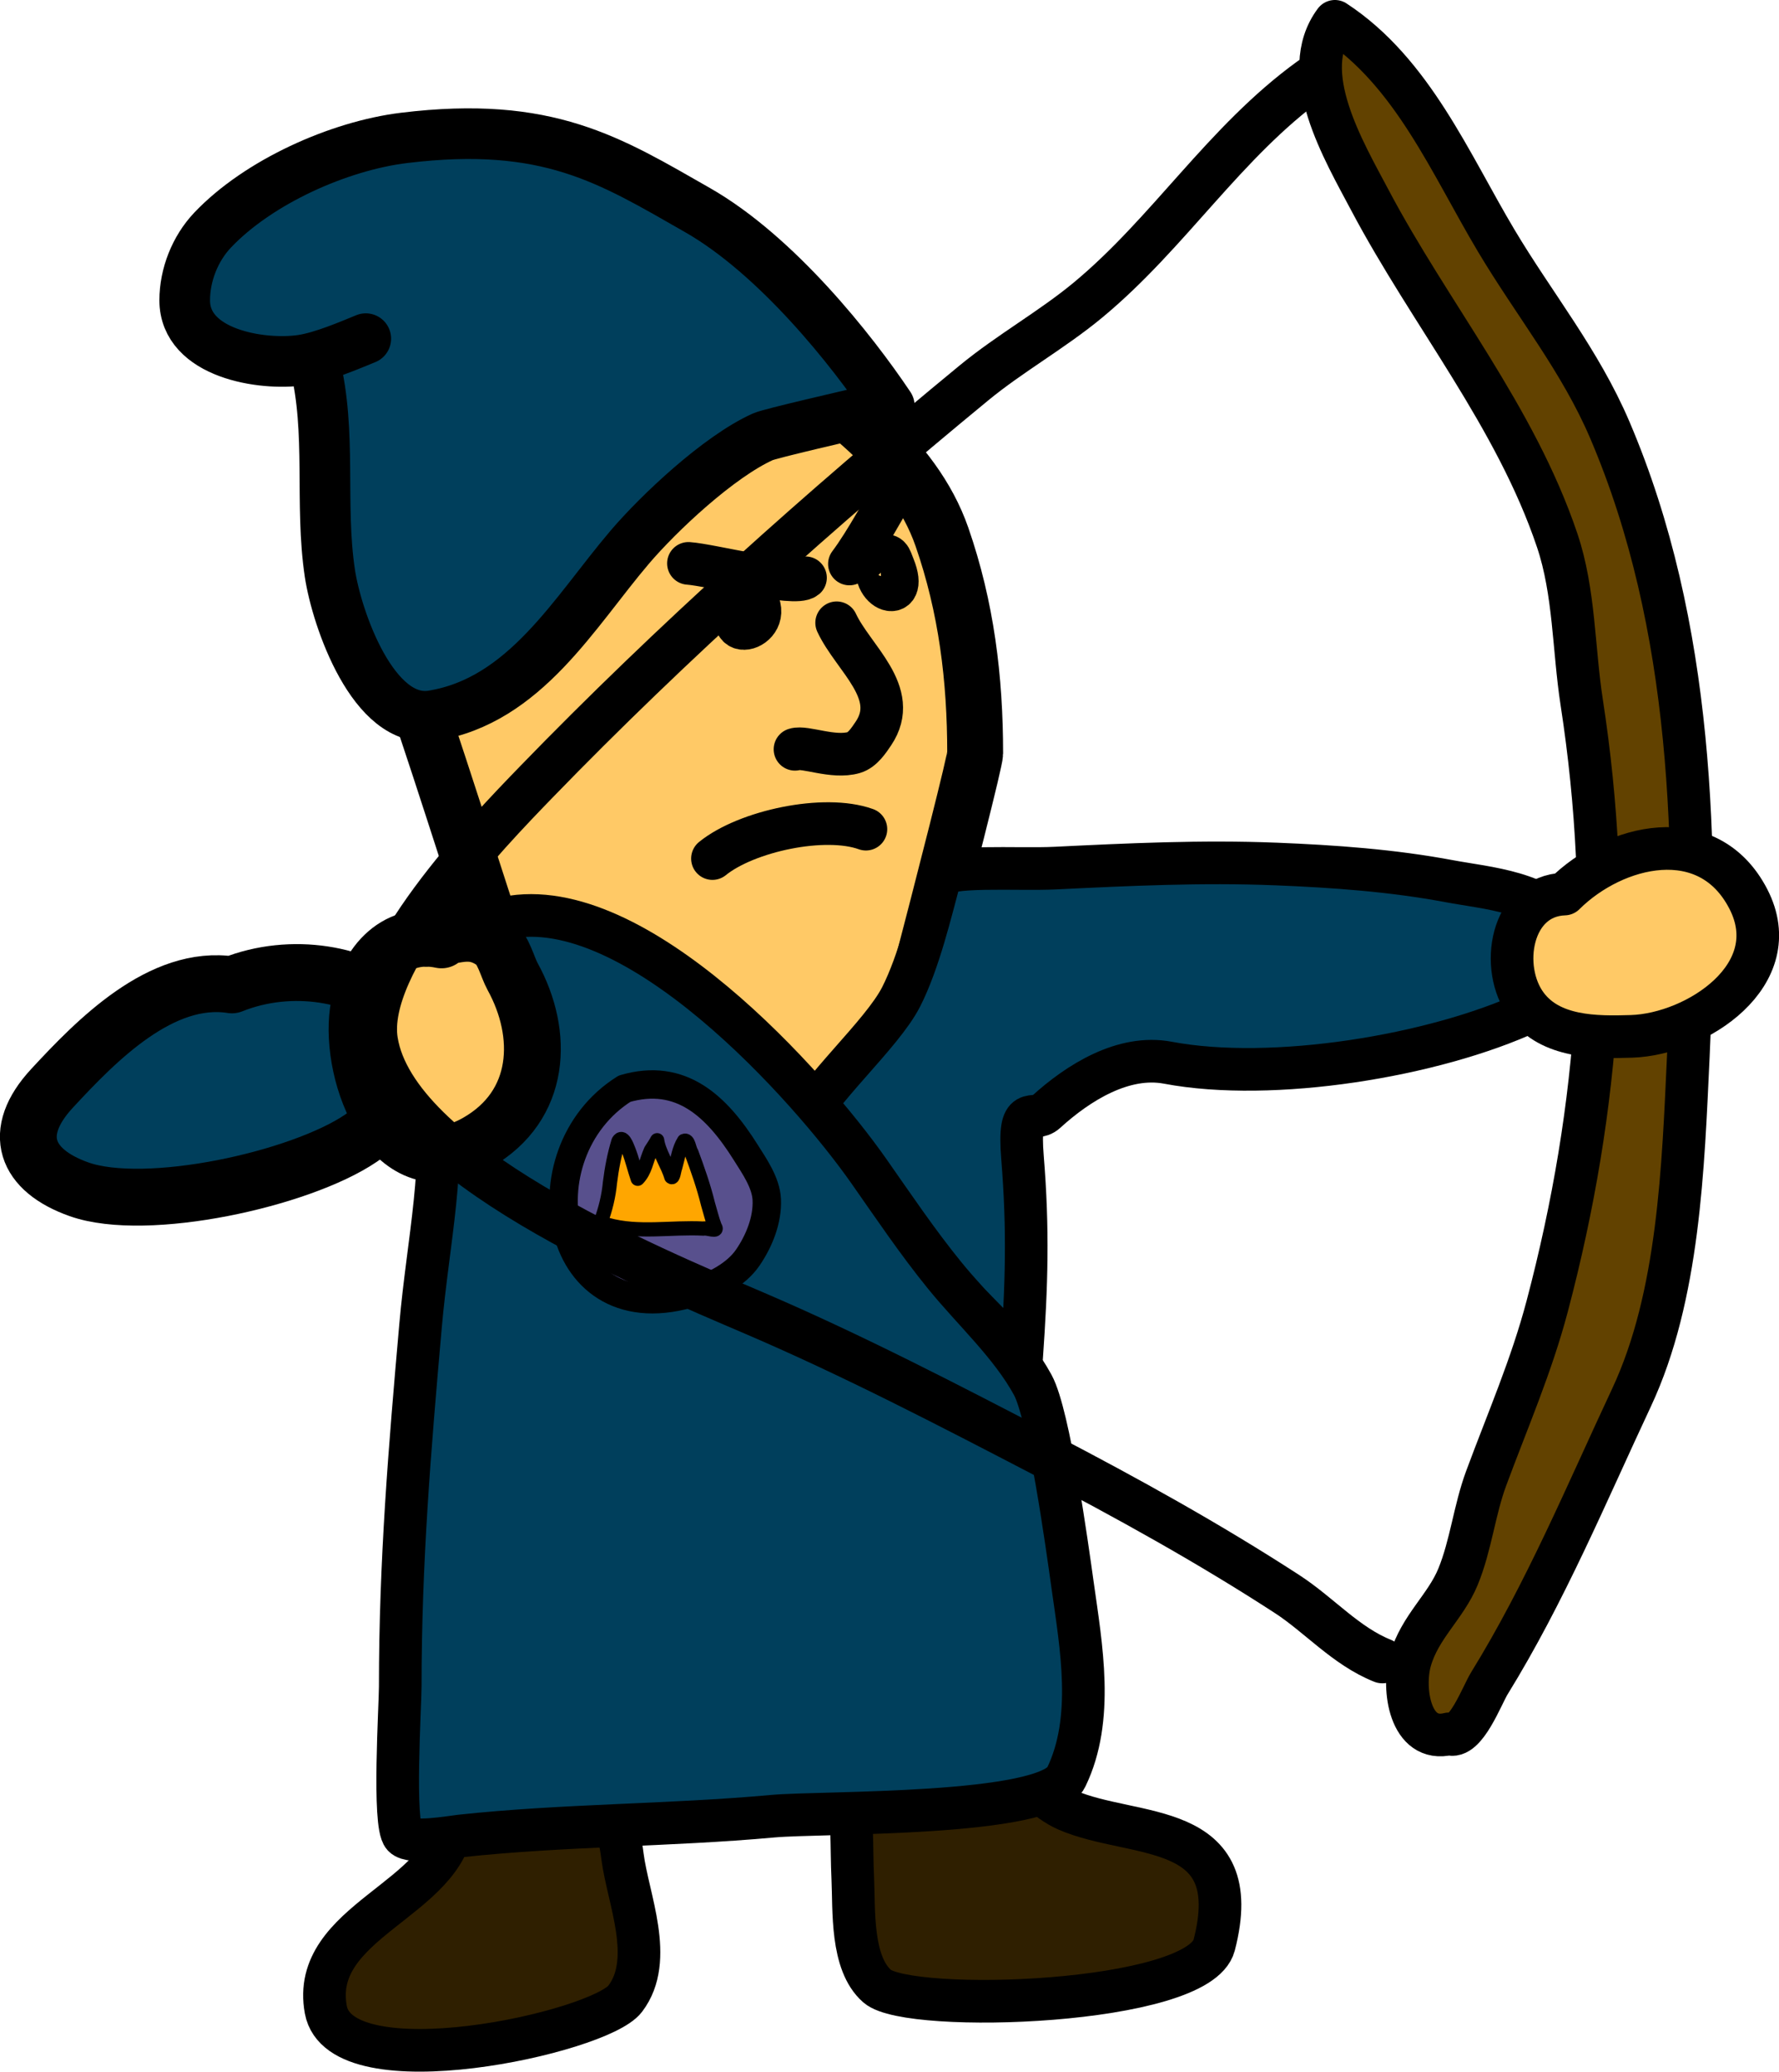 <?xml version="1.0" encoding="UTF-8" standalone="no"?>
<!-- Created with Inkscape (http://www.inkscape.org/) -->

<svg
   width="250.422mm"
   height="291.451mm"
   viewBox="0 0 250.422 291.451"
   version="1.1"
   id="svg5"
   inkscape:version="1.2.2 (732a01da63, 2022-12-09)"
   sodipodi:docname="Archer.svg"
   xmlns:inkscape="http://www.inkscape.org/namespaces/inkscape"
   xmlns:sodipodi="http://sodipodi.sourceforge.net/DTD/sodipodi-0.dtd"
   xmlns="http://www.w3.org/2000/svg"
   xmlns:svg="http://www.w3.org/2000/svg">
  <sodipodi:namedview
     id="namedview7"
     pagecolor="#7c7c7c"
     bordercolor="#000000"
     borderopacity="0.25"
     inkscape:showpageshadow="2"
     inkscape:pageopacity="0"
     inkscape:pagecheckerboard="true"
     inkscape:deskcolor="#2c2c2c"
     inkscape:document-units="mm"
     showgrid="false"
     inkscape:lockguides="false"
     inkscape:zoom="0.37282197"
     inkscape:cx="222.62636"
     inkscape:cy="445.25273"
     inkscape:window-width="1533"
     inkscape:window-height="1017"
     inkscape:window-x="1272"
     inkscape:window-y="0"
     inkscape:window-maximized="0"
     inkscape:current-layer="layer1" />
  <defs
     id="defs2" />
  <g
     inkscape:label="Layer 1"
     inkscape:groupmode="layer"
     id="layer1"
     transform="translate(10.983,17.183)">
    <path
       style="fill:#2f1f00;fill-opacity:1;stroke:#000000;stroke-width:6;stroke-linecap:round;stroke-linejoin:round;stroke-dasharray:none"
       d="m 52.812,238.886 c -0.911,11.189 -20.246,14.145 -17.928,26.662 2.081,11.234 38.489,3.241 42.13,-1.533 4.222,-5.536 0.388,-14.081 -0.373,-20.047 -0.497,-3.889 -1.678,-8.617 -6.051,-9.438 -7.243,-1.36 -14.272,5.208 -17.778,4.356 z"
       id="path7682" />
    <path
       style="fill:#ffc966;fill-opacity:1;stroke:#000000;stroke-width:7.864;stroke-linecap:round;stroke-linejoin:round;stroke-dasharray:none"
       d="M 66.106,137.658 C 63.27,129.222 52.27,94.855 49.434,86.427 40.272,59.205 46.724,44.664 73.34,38.701 c 7.299,-1.635 15.472,-10.568 22.28,-6.495 10.757,6.435 22.036,14.776 25.981,26.118 3.453,9.928 4.686,19.953 4.686,30.485 0,2.021 -16.342,64.007 -18.043,69.784"
       id="path4227"
       sodipodi:nodetypes="csssssc" />
    <path
       style="fill:#2f1f00;fill-opacity:1;stroke:#000000;stroke-width:6;stroke-linecap:round;stroke-linejoin:round;stroke-dasharray:none"
       d="m 108.237,233.723 c 0.858,4.417 0.615,8.923 0.822,13.391 0.202,4.358 -0.28,11.884 3.436,15.126 4.505,3.929 45.253,2.602 47.433,-5.768 4.637,-17.804 -11.355,-14.909 -20.766,-19.038 -2.979,-1.307 -5.335,-4.138 -7.918,-6.091 -6.204,-4.69 -17.312,-1.997 -23.007,2.38 z"
       id="path7684" />
    <path
       id="path7206"
       style="fill:#003f5c;fill-opacity:1;stroke:#000000;stroke-width:6;stroke-linecap:round;stroke-linejoin:round;stroke-dasharray:none"
       d="m 168.569,104.365 c -10.327,-0.414 -20.678,0.075 -31.001,0.578 -5.42,0.264 -15.74,-0.529 -16.228,1.282 -1.318,4.894 -2.987,11.95 -5.467,16.819 -2.73,5.361 -11.724,13.099 -14.352,18.789 l 31.308,31.913 c 0.714,-10.177 0.948,-17.914 0.121,-28.082 -0.65,-8.006 1.524,-4.781 3.296,-6.399 4.558,-4.16 10.927,-8.12 17.162,-6.944 14.699,2.774 37.426,-0.911 50.971,-7.188 3.654,-1.693 7.084,-7.565 5.071,-11.551 -2.649,-5.244 -11.347,-5.841 -16.374,-6.788 -8.063,-1.518 -16.304,-2.102 -24.506,-2.431 z"
       sodipodi:nodetypes="aassccsassssa" />
    <path
       style="fill:#003f5c;fill-opacity:1;stroke:#000000;stroke-width:6;stroke-linecap:round;stroke-linejoin:round;stroke-dasharray:none"
       d="m 50.736,119.334 c 6.083,-2.714 2.843,-6.03 9.561,-7.391 18.246,-3.695 42.698,23.758 51.019,35.625 3.452,4.922 6.884,10.017 10.682,14.682 4.027,4.947 9.327,9.766 12.4,15.408 2.295,4.214 4.84,22.722 5.602,28.154 1.21,8.625 3.088,18.81 -0.896,27.025 -2.683,5.531 -34.388,4.855 -41.308,5.486 -14.608,1.332 -29.44,1.211 -43.997,2.783 -1.227,0.133 -6.921,1.157 -7.993,0 -1.499,-1.619 -0.448,-18.369 -0.448,-21.015 0,-17.563 1.325,-33.394 2.857,-50.766 1.082,-12.27 3.654,-22.502 1.999,-34.422 -0.71,-5.108 0.322,-10.473 0.523,-15.569 z"
       id="path6918"
       sodipodi:nodetypes="cssssssssssssc" />
    <path
       style="fill:#58508d;fill-opacity:1;stroke:#000000;stroke-width:4;stroke-linecap:round;stroke-linejoin:round;stroke-dasharray:none;stroke-opacity:1"
       d="m 76.933,135.977 c -14.581,9.152 -10.148,35.129 9.986,28.57 2.661,-0.867 5.705,-2.403 7.351,-4.796 1.602,-2.33 2.819,-5.322 2.68,-8.186 -0.115,-2.373 -1.732,-4.669 -2.949,-6.608 -4.08,-6.501 -9.115,-11.305 -17.068,-8.98 z"
       id="path10644-4" />
    <path
       style="fill:#ffa600;fill-opacity:1;stroke:#000000;stroke-width:2;stroke-linecap:round;stroke-linejoin:round;stroke-dasharray:none;stroke-opacity:1"
       d="m 73.55,154.797 c 0.691,-1.812 1.149,-3.706 1.332,-5.637 0.242,-1.962 0.617,-3.915 1.196,-5.805 0.604,-0.985 1.194,0.711 1.399,1.22 0.531,1.326 0.843,2.729 1.309,4.074 1.076,-1.115 1.181,-2.513 1.85,-3.992 0.285,-0.438 0.741,-1.129 0.886,-1.432 0.22,1.661 1.527,3.546 1.986,5.156 0.289,0.298 0.402,-0.976 0.551,-1.301 0.362,-1.264 0.53,-2.632 1.242,-3.76 0.639,-0.277 0.707,1.146 1.029,1.592 0.893,2.392 1.738,4.805 2.347,7.286 0.32,1.056 0.568,2.143 0.962,3.172 0.6,0.891 -1.125,0.128 -1.603,0.286 -4.504,-0.244 -9.112,0.697 -13.53,-0.543 -0.323,-0.093 -0.643,-0.198 -0.958,-0.317 z"
       id="path11691-4"
       sodipodi:nodetypes="ccccccccccccccccc" />
    <path
       style="fill:#003f5c;fill-opacity:1;stroke:#000000;stroke-width:8;stroke-linecap:round;stroke-linejoin:round;stroke-dasharray:none"
       d="m 21.66,121.371 c -9.941,-1.553 -19.085,7.824 -25.323,14.561 -5.786,6.248 -3.729,11.535 3.81,14.198 9.452,3.339 31.108,-1.382 39.665,-7.18 20.52,-13.905 -1.143,-28.382 -18.152,-21.579 z"
       id="path4221" />
    <path
       style="fill:#ffc966;fill-opacity:1;stroke:#000000;stroke-width:8;stroke-linecap:round;stroke-linejoin:round;stroke-dasharray:none"
       d="m 51.166,115.038 c -6.732,-1.415 -10.862,3.849 -11.728,10.084 -1.248,8.986 4.784,25.237 16.732,18.433 9.105,-5.185 9.457,-15.268 5.005,-23.354 -0.743,-1.35 -1.296,-3.85 -2.614,-4.8 -3.76,-2.707 -6.241,-0.265 -10.234,-0.605"
       id="path4223" />
    <path
       style="fill:#003f5c;fill-opacity:1;stroke:#000000;stroke-width:7.127;stroke-linecap:round;stroke-linejoin:round;stroke-dasharray:none"
       d="m 33.319,33.948 c 2.42,9.657 0.669,19.777 2.13,29.503 0.961,6.402 6.134,21.398 14.441,20.052 C 62.923,81.392 69.866,68.949 77.641,59.821 81.753,54.994 90.183,47.061 96.408,44.26 97.432,43.799 108.025,41.367 114.203,39.927 108.94,32.074 98.355,18.729 87.174,12.355 74.865,5.339 66.168,-0.25 45.897,2.216 36.706,3.335 25.368,8.417 18.944,15.189 c -2.474,2.608 -3.926,6.308 -3.926,9.882 0,7.499 10.855,9.221 16.438,8.409 2.977,-0.433 6.909,-2.151 9.051,-3.019"
       id="path4231"
       sodipodi:nodetypes="csssscassssc" />
    <path
       style="fill:#000000;fill-opacity:0;stroke:#000000;stroke-width:6;stroke-linecap:round;stroke-linejoin:round;stroke-dasharray:none"
       d="m 85.925,62.074 c 3.146,0.214 14.975,3.289 16.48,2.025"
       id="path6850" />
    <path
       style="fill:#000000;fill-opacity:0;stroke:#000000;stroke-width:6;stroke-linecap:round;stroke-linejoin:round;stroke-dasharray:none"
       d="m 94.112,66.181 c -5.03,7.818 4.295,5.323 1.268,0.827"
       id="path6852" />
    <path
       style="fill:#000000;fill-opacity:0;stroke:#000000;stroke-width:6;stroke-linecap:round;stroke-linejoin:round;stroke-dasharray:none"
       d="m 108.584,62.159 c 2.311,-3.062 5.075,-8.278 6.655,-10.838"
       id="path6906" />
    <path
       style="fill:#000000;fill-opacity:0;stroke:#000000;stroke-width:6;stroke-linecap:round;stroke-linejoin:round;stroke-dasharray:none"
       d="m 112.81,60.961 c -1.947,4.831 4.289,7.182 2.007,1.569 -0.578,-1.421 -0.434,-1.69 -2.007,-1.569 z"
       id="path6908" />
    <path
       style="fill:#000000;fill-opacity:0;stroke:#000000;stroke-width:6;stroke-linecap:round;stroke-linejoin:round;stroke-dasharray:none"
       d="m 106.788,70.431 c 2.311,4.983 9.039,9.837 5.176,15.573 -0.653,0.969 -1.54,2.33 -2.747,2.681 -2.914,0.847 -6.888,-0.911 -8.293,-0.456"
       id="path6912" />
    <path
       style="fill:#000000;fill-opacity:0;stroke:#000000;stroke-width:6;stroke-linecap:round;stroke-linejoin:round;stroke-dasharray:none"
       d="M 89.305,103.601 C 94.096,99.716 105.088,97.37 110.908,99.465"
       id="path6914" />
    <path
       style="fill:#624200;fill-opacity:1;stroke:#000000;stroke-width:6;stroke-linecap:round;stroke-linejoin:round;stroke-dasharray:none"
       d="m 192.985,226.739 c 2.289,0.927 4.657,-5.447 5.677,-7.099 7.895,-12.79 13.651,-26.624 20.019,-40.214 6.69,-14.277 7.263,-32.498 7.993,-47.999 1.388,-29.49 0.721,-60.577 -11.055,-88.133 -4.172,-9.762 -10.605,-17.606 -15.985,-26.621 -6.447,-10.804 -11.793,-23.712 -22.708,-30.857 -5.359,7.185 1.252,18.217 4.93,25.169 8.455,15.979 20.506,30.468 26.368,47.878 2.434,7.23 2.28,15.216 3.436,22.709 4.484,29.054 2.629,56.736 -4.855,85.027 -2.22,8.392 -5.588,16.094 -8.59,24.201 -1.66,4.483 -2.145,9.426 -3.959,13.835 -1.753,4.259 -5.375,7.046 -6.723,11.778 -1.119,3.926 -0.076,11.694 5.453,10.326 z"
       id="path7216" />
    <path
       style="fill:#ffc966;fill-opacity:1;stroke:#000000;stroke-width:6;stroke-linecap:round;stroke-linejoin:round;stroke-dasharray:none"
       d="m 209.237,108.592 c -7.57,0.259 -9.245,10.409 -5.335,15.658 3.371,4.525 9.691,4.529 14.789,4.364 9.127,-0.296 21.943,-8.665 16.427,-19.337 -5.653,-10.938 -18.85,-7.671 -25.882,-0.685 z"
       id="path7214" />
    <path
       style="fill:none;fill-opacity:1;stroke:#000000;stroke-width:6.355;stroke-linecap:round;stroke-linejoin:round;stroke-dasharray:none"
       d="m 173.544,-6.007 c -12.201,8.828 -19.944,21.569 -31.391,31.049 -5.033,4.168 -10.96,7.467 -16.031,11.638 -21.468,17.658 -42.515,36.444 -61.607,56.138 -6.952,7.171 -24.451,25.286 -22.662,36.445 2.745,17.119 38.31,31.84 53.465,38.338 13.82,5.926 27.386,12.973 40.624,19.854 11.691,6.077 23.317,12.519 34.245,19.612 4.549,2.953 8.275,7.322 13.429,9.383"
       id="path7690" />
  </g>
</svg>
